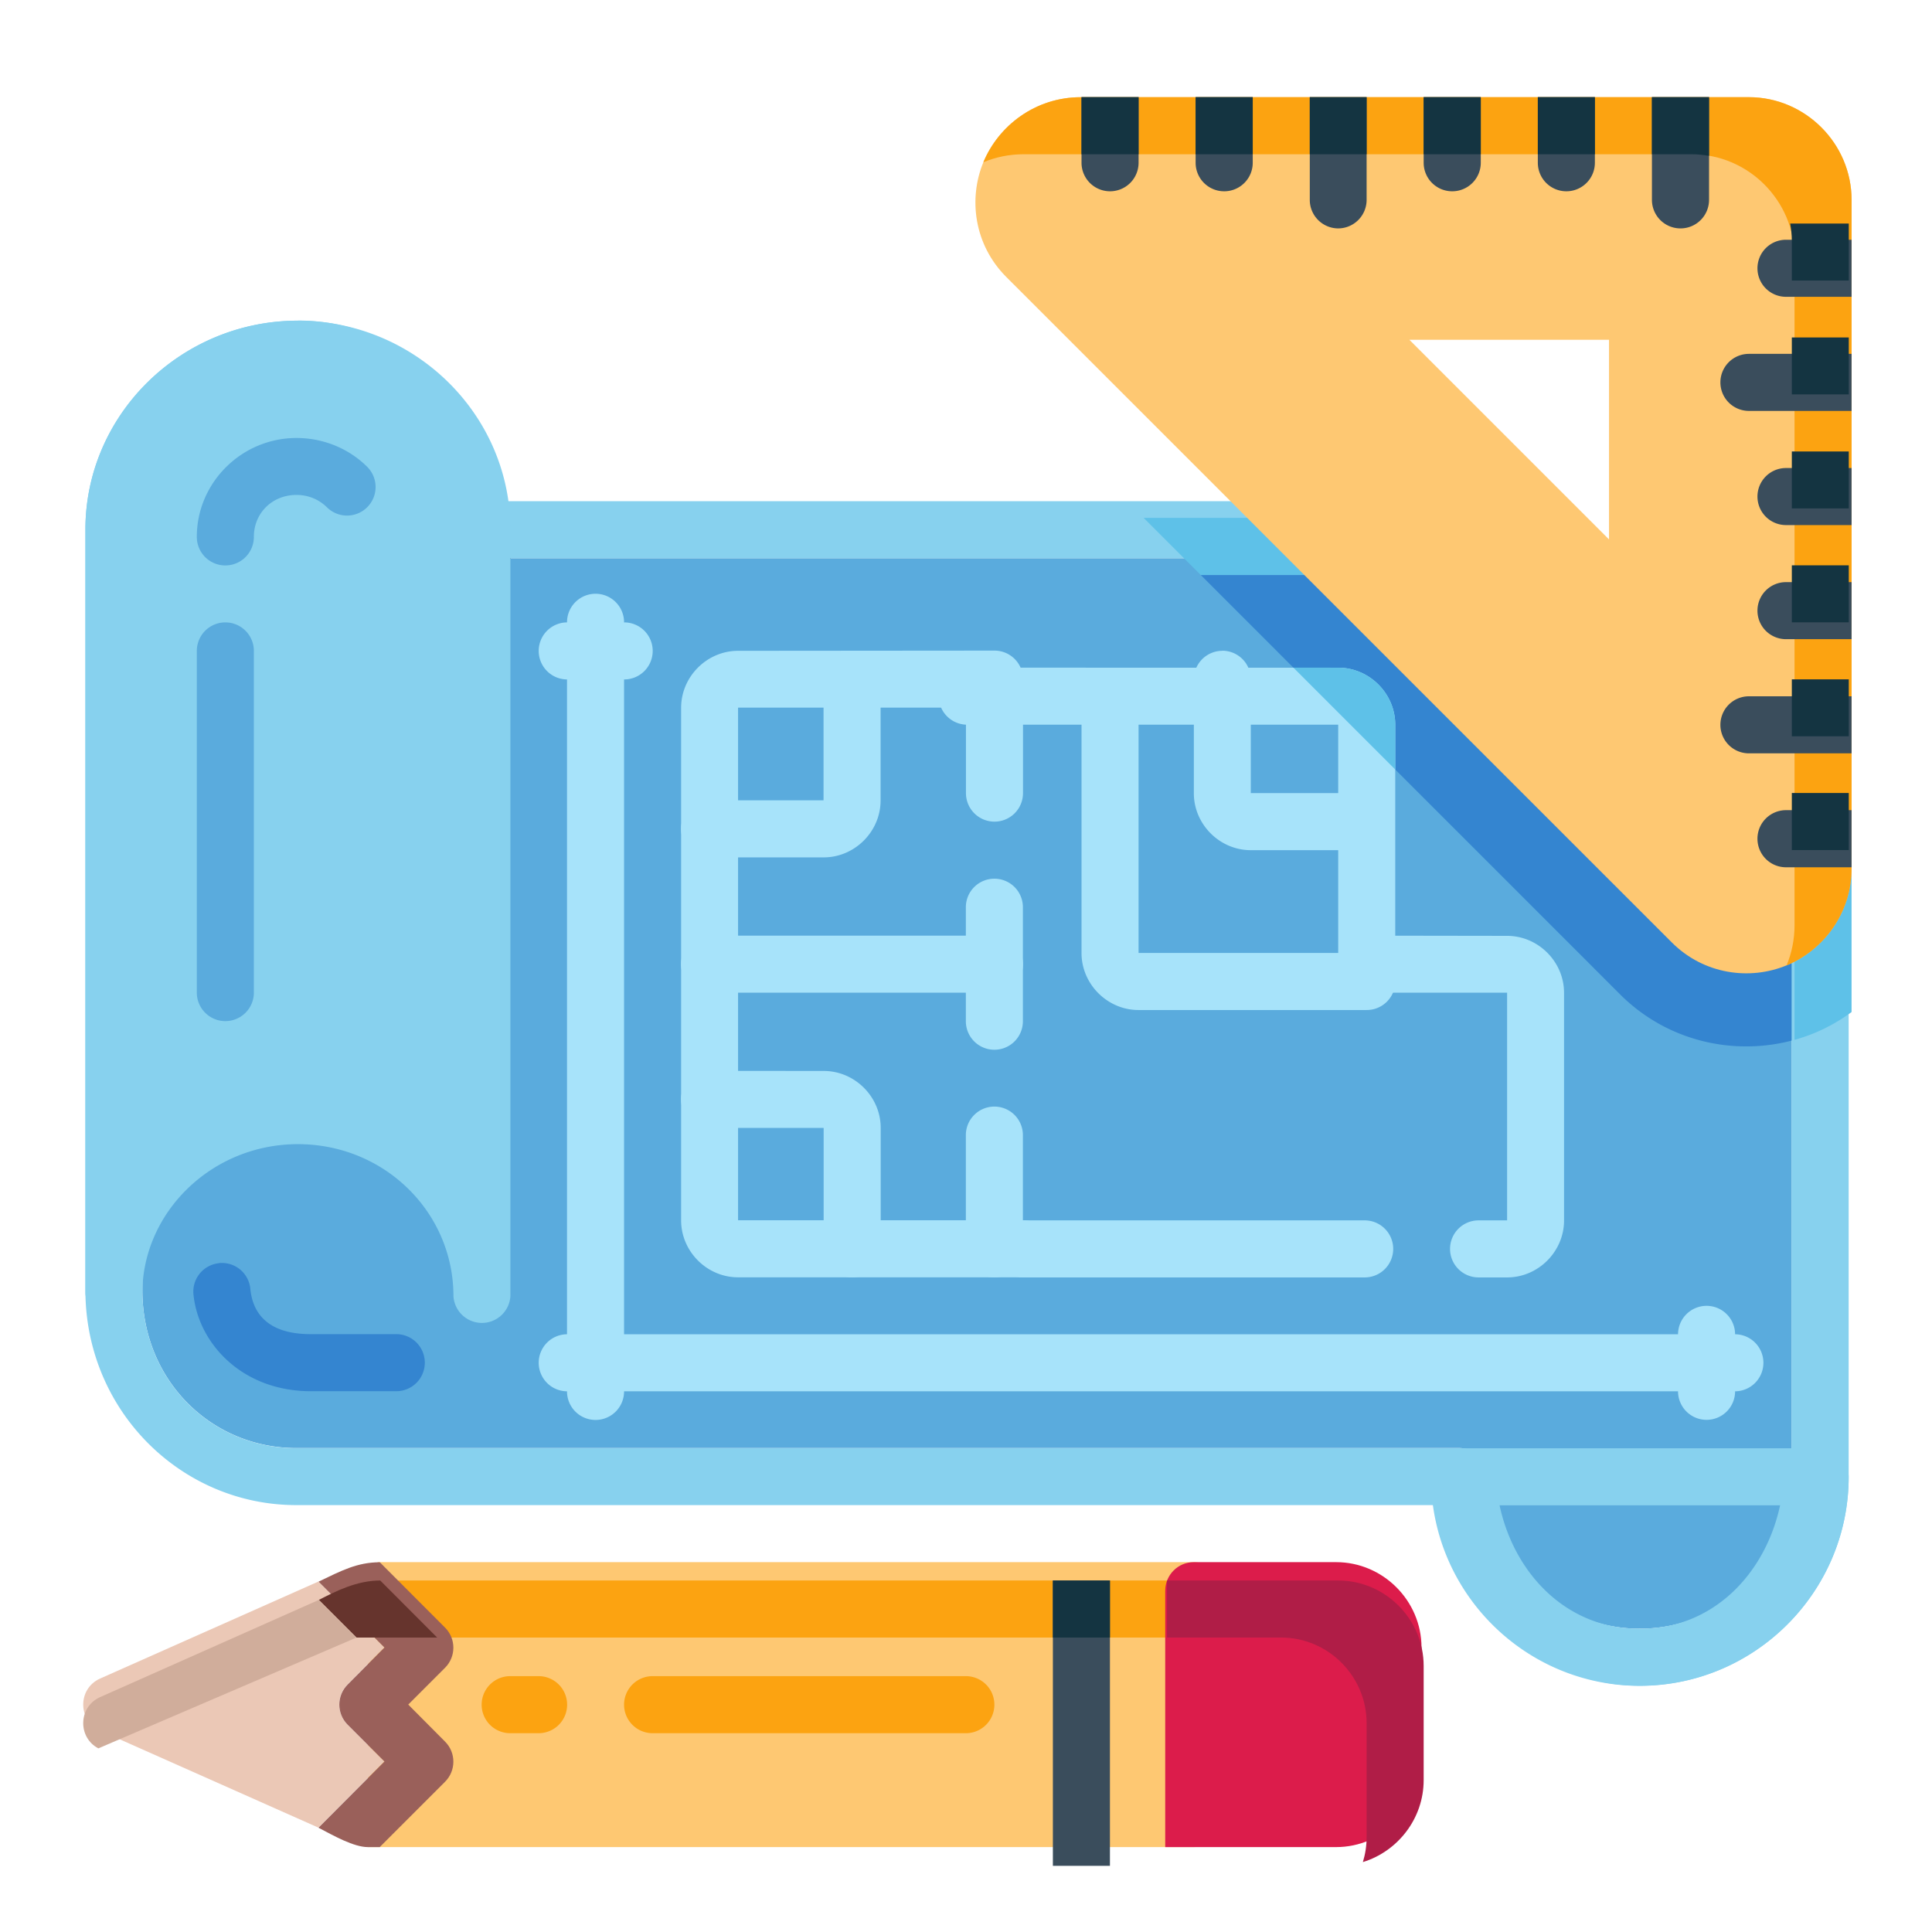 <?xml version="1.0" encoding="UTF-8" standalone="no"?>
<!-- Created with Inkscape (http://www.inkscape.org/) -->

<svg
   width="64pt"
   height="64pt"
   viewBox="0 0 22.578 22.578"
   version="1.1"
   id="svg831"
   inkscape:version="1.1.2 (b8e25be833, 2022-02-05)"
   sodipodi:docname="Export - Unblash - 64px.svg.2022_11_25_22_15_20.0.svg"
   inkscape:export-filename="E:\Icon Design\TR Icon Design Project\Carlos - Icon Design Project\November\Asli Siap\Flat\02 - Construction Building.png"
   inkscape:export-xdpi="576"
   inkscape:export-ydpi="576"
   xmlns:inkscape="http://www.inkscape.org/namespaces/inkscape"
   xmlns:sodipodi="http://sodipodi.sourceforge.net/DTD/sodipodi-0.dtd"
   xmlns="http://www.w3.org/2000/svg"
   xmlns:svg="http://www.w3.org/2000/svg"
   xmlns:rdf="http://www.w3.org/1999/02/22-rdf-syntax-ns#"
   xmlns:cc="http://creativecommons.org/ns#"
   xmlns:dc="http://purl.org/dc/elements/1.1/">
  <defs
     id="defs825">
    <pattern
       id="EMFhbasepattern"
       patternUnits="userSpaceOnUse"
       width="6"
       height="6"
       x="0"
       y="0" />
    <pattern
       id="EMFhbasepattern-9"
       patternUnits="userSpaceOnUse"
       width="6"
       height="6"
       x="0"
       y="0" />
    <pattern
       id="EMFhbasepattern-0"
       patternUnits="userSpaceOnUse"
       width="6"
       height="6"
       x="0"
       y="0" />
    <pattern
       id="EMFhbasepattern-7"
       patternUnits="userSpaceOnUse"
       width="6"
       height="6"
       x="0"
       y="0" />
    <pattern
       id="EMFhbasepattern-2"
       patternUnits="userSpaceOnUse"
       width="6"
       height="6"
       x="0"
       y="0" />
    <pattern
       id="EMFhbasepattern-98"
       patternUnits="userSpaceOnUse"
       width="6"
       height="6"
       x="0"
       y="0" />
    <pattern
       id="EMFhbasepattern-6"
       patternUnits="userSpaceOnUse"
       width="6"
       height="6"
       x="0"
       y="0" />
    <pattern
       id="EMFhbasepattern-01"
       patternUnits="userSpaceOnUse"
       width="6"
       height="6"
       x="0"
       y="0" />
    <pattern
       id="EMFhbasepattern-07"
       patternUnits="userSpaceOnUse"
       width="6"
       height="6"
       x="0"
       y="0" />
    <pattern
       id="EMFhbasepattern-8"
       patternUnits="userSpaceOnUse"
       width="6"
       height="6"
       x="0"
       y="0" />
    <pattern
       id="EMFhbasepattern-4"
       patternUnits="userSpaceOnUse"
       width="6"
       height="6"
       x="0"
       y="0" />
    <pattern
       id="EMFhbasepattern-40"
       patternUnits="userSpaceOnUse"
       width="6"
       height="6"
       x="0"
       y="0" />
    <pattern
       id="EMFhbasepattern-08"
       patternUnits="userSpaceOnUse"
       width="6"
       height="6"
       x="0"
       y="0" />
    <pattern
       id="EMFhbasepattern-04"
       patternUnits="userSpaceOnUse"
       width="6"
       height="6"
       x="0"
       y="0" />
    <pattern
       id="EMFhbasepattern-014"
       patternUnits="userSpaceOnUse"
       width="6"
       height="6"
       x="0"
       y="0" />
    <pattern
       id="EMFhbasepattern-27"
       patternUnits="userSpaceOnUse"
       width="6"
       height="6"
       x="0"
       y="0" />
    <pattern
       id="EMFhbasepattern-09"
       patternUnits="userSpaceOnUse"
       width="6"
       height="6"
       x="0"
       y="0" />
    <pattern
       id="EMFhbasepattern-5"
       patternUnits="userSpaceOnUse"
       width="6"
       height="6"
       x="0"
       y="0" />
    <pattern
       id="EMFhbasepattern-018"
       patternUnits="userSpaceOnUse"
       width="6"
       height="6"
       x="0"
       y="0" />
    <pattern
       id="EMFhbasepattern-3"
       patternUnits="userSpaceOnUse"
       width="6"
       height="6"
       x="0"
       y="0" />
  </defs>
  <sodipodi:namedview
     id="base"
     pagecolor="#ffffff"
     bordercolor="#666666"
     borderopacity="1.0"
     inkscape:pageopacity="0.0"
     inkscape:pageshadow="2"
     inkscape:zoom="5.3085938"
     inkscape:cx="42.666667"
     inkscape:cy="42.57248"
     inkscape:document-units="pt"
     inkscape:current-layer="layer1"
     showgrid="false"
     units="pt"
     inkscape:window-width="958"
     inkscape:window-height="1041"
     inkscape:window-x="-7"
     inkscape:window-y="0"
     inkscape:window-maximized="0"
     inkscape:pagecheckerboard="true"
     inkscape:showpageshadow="false"
     inkscape:object-paths="true"
     inkscape:snap-intersection-paths="true"
     inkscape:snap-smooth-nodes="true"
     inkscape:snap-midpoints="true"
     showguides="true"
     inkscape:snap-bbox="true"
     inkscape:bbox-nodes="true"
     inkscape:snap-nodes="false"
     inkscape:snap-global="true"
     inkscape:snap-others="false">
    <inkscape:grid
       type="xygrid"
       id="grid1378" />
    <sodipodi:guide
       position="0.97,21.608"
       orientation="78,0"
       id="guide1380"
       inkscape:locked="false" />
    <sodipodi:guide
       position="0.97,0.97"
       orientation="0,78"
       id="guide1382"
       inkscape:locked="false" />
    <sodipodi:guide
       position="21.608,0.97"
       orientation="-78,0"
       id="guide1384"
       inkscape:locked="false" />
    <sodipodi:guide
       position="21.608,21.608"
       orientation="0,-78"
       id="guide1386"
       inkscape:locked="false" />
  </sodipodi:namedview>
  <g
     inkscape:label="Icon"
     inkscape:groupmode="layer"
     id="layer1"
     transform="translate(0,-274.422)">
    <g
       id="g188373"
       style="display:inline;stroke-width:0.795"
       transform="matrix(1.258,0,0,1.258,0.637,-195.357)">
      <path
         style="color:#000000;fill:#fec872;stroke-width:0.795;stroke-linecap:round;stroke-linejoin:round;-inkscape-stroke:none"
         d="m 2.91,390.592 h 7.674 c 0.146,-5.2e-4 0.264,-0.119 0.264,-0.266 v -2.115 c 5.64e-4,-0.146 -0.117,-0.265 -0.264,-0.266 H 3.003 l -0.089,0.151 z"
         id="path149324"
         sodipodi:nodetypes="cccccccc" />
      <path
         id="path213614"
         style="color:#000000;fill:#fca311;fill-opacity:1;stroke-width:3.004;stroke-linecap:round;stroke-linejoin:round;-inkscape-stroke:none"
         d="M 40.002,407.73 H 11.375 l -0.314,0.477 -0.062,1.523 h 29.004 z"
         transform="matrix(0.265,0,0,0.265,0,280.067)"
         sodipodi:nodetypes="cccccc" />
      <path
         style="color:#000000;fill:#dc1c4b;stroke-width:0.795;stroke-linecap:round;stroke-linejoin:round;-inkscape-stroke:none"
         d="m 10.318,390.592 h 1.588 c 0.435,0 0.793,-0.36 0.793,-0.795 v -1.059 c 0,-0.435 -0.358,-0.793 -0.793,-0.793 h -1.322 c -0.147,-5.6e-4 -0.266,0.119 -0.266,0.266 z"
         id="path149340"
         sodipodi:nodetypes="cssssccc" />
      <path
         style="color:#000000;fill:#fca311;fill-opacity:1;stroke-width:0.795;stroke-linecap:round;stroke-linejoin:round;-inkscape-stroke:none"
         d="m 5.557,389.004 a 0.265,0.265 0 0 0 -0.266,0.264 0.265,0.265 0 0 0 0.266,0.266 h 2.91 a 0.265,0.265 0 0 0 0.264,-0.266 0.265,0.265 0 0 0 -0.264,-0.264 z"
         id="path149516" />
      <path
         style="color:#000000;fill:#fca311;fill-opacity:1;stroke-width:0.795;stroke-linecap:round;stroke-linejoin:round;-inkscape-stroke:none"
         d="m 4.232,389.004 a 0.265,0.265 0 0 0 -0.264,0.264 0.265,0.265 0 0 0 0.264,0.266 h 0.266 a 0.265,0.265 0 0 0 0.264,-0.266 0.265,0.265 0 0 0 -0.264,-0.264 z"
         id="path5110" />
      <path
         style="color:#000000;fill:#000000;stroke-width:0.795;stroke-linecap:round;stroke-linejoin:round;-inkscape-stroke:none"
         d="m 3.973,378.09 a 0.265,0.265 0 0 0 -0.266,0.264 l -0.006,7.012 a 0.265,0.265 0 0 0 0.264,0.266 0.265,0.265 0 0 0 0.266,-0.266 l 0.006,-7.012 a 0.265,0.265 0 0 0 -0.264,-0.264 z"
         id="path5116" />
      <path
         style="color:#000000;fill:#5aabdd;stroke-width:0.795;stroke-linecap:round;stroke-linejoin:round;-inkscape-stroke:none"
         d="m 2.262,376.941 c 0.804,0 1.445,0.632 1.445,1.412 a 0.265,0.265 0 0 0 0.266,0.266 h 9.207 l 1.449,1.531 a 0.265,0.265 0 0 0 0.279,0.066 l 1.23,-0.428 v 7.363 c 1.8e-5,0.783 -0.629,1.412 -1.412,1.412 -0.783,0 -1.412,-0.629 -1.412,-1.412 a 0.265,0.265 0 0 0 -0.264,-0.266 H 2.246 c -0.785,0 -1.43,-0.624 -1.43,-1.467 v -7.066 c 2.65e-6,-0.78 0.641,-1.412 1.445,-1.412 z"
         id="path149614" />
      <path
         id="path187440"
         style="color:#000000;fill:#3485d0;fill-opacity:1;stroke-width:3.004;stroke-linecap:round;stroke-linejoin:round;-inkscape-stroke:none"
         d="m 40.182,372.482 14.695,14.697 c 1.692,1.692 4.067,2.169 6.119,1.598 V 376.904 l -4.65,1.615 a 1,1 0 0 1 -1.055,-0.25 L 49.812,372.482 Z"
         transform="matrix(0.265,0,0,0.265,0,280.067)" />
      <path
         style="color:#000000;fill:#a7e3fa;stroke-width:0.795;stroke-linecap:round;stroke-linejoin:round;-inkscape-stroke:none"
         d="m 5.027,378.949 a 0.265,0.265 0 0 0 -0.266,0.266 v 7.143 a 0.265,0.265 0 0 0 0.266,0.266 0.265,0.265 0 0 0 0.264,-0.266 v -7.143 a 0.265,0.265 0 0 0 -0.264,-0.266 z"
         id="path5128" />
      <path
         style="color:#000000;fill:#a7e3fa;stroke-width:0.795;stroke-linecap:round;stroke-linejoin:round;-inkscape-stroke:none"
         d="m 4.762,385.828 a 0.265,0.265 0 0 0 -0.264,0.266 0.265,0.265 0 0 0 0.264,0.264 H 15.611 a 0.265,0.265 0 0 0 0.264,-0.264 0.265,0.265 0 0 0 -0.264,-0.266 z"
         id="path5130" />
      <path
         style="color:#000000;fill:#a7e3fa;stroke-width:0.795;stroke-linecap:round;stroke-linejoin:round;-inkscape-stroke:none"
         d="m 4.762,379.215 a 0.265,0.265 0 0 0 -0.264,0.264 0.265,0.265 0 0 0 0.264,0.266 h 0.529 a 0.265,0.265 0 0 0 0.266,-0.266 0.265,0.265 0 0 0 -0.266,-0.264 z"
         id="path5132" />
      <path
         style="color:#000000;fill:#a7e3fa;stroke-width:0.795;stroke-linecap:round;stroke-linejoin:round;-inkscape-stroke:none"
         d="m 15.346,385.564 a 0.265,0.265 0 0 0 -0.264,0.264 v 0.529 a 0.265,0.265 0 0 0 0.264,0.266 0.265,0.265 0 0 0 0.266,-0.266 v -0.529 a 0.265,0.265 0 0 0 -0.266,-0.264 z"
         id="path5134" />
      <path
         style="color:#000000;fill:#a7e3fa;stroke-width:0.795;stroke-linecap:round;stroke-linejoin:round;-inkscape-stroke:none"
         d="m 8.73,381.596 a 0.265,0.265 0 0 0 -0.264,0.264 v 1.059 a 0.265,0.265 0 0 0 0.264,0.266 0.265,0.265 0 0 0 0.266,-0.266 v -1.059 a 0.265,0.265 0 0 0 -0.266,-0.264 z"
         id="path149530" />
      <path
         style="color:#000000;fill:#a7e3fa;stroke-width:0.795;stroke-linecap:round;stroke-linejoin:round;-inkscape-stroke:none"
         d="m 6.35,379.479 c -0.289,0 -0.529,0.24 -0.529,0.529 v 4.762 c -7.3e-6,0.289 0.24,0.529 0.529,0.529 h 2.646 a 0.265,0.265 0 0 0 0.264,-0.264 0.265,0.265 0 0 0 -0.264,-0.266 H 6.35 v -4.762 h 2.117 v 0.793 a 0.265,0.265 0 0 0 0.264,0.266 0.265,0.265 0 0 0 0.266,-0.266 v -1.057 a 0.265,0.265 0 0 0 -0.266,-0.266 z"
         id="path5136" />
      <path
         id="path5138"
         style="color:#000000;fill:#a7e3fa;stroke-width:3.004;stroke-linecap:round;stroke-linejoin:round;-inkscape-stroke:none"
         d="M 32,375.73 A 1,1 0 0 0 30.996,376.734 1,1 0 0 0 32,377.73 h 4.002 v 8.002 c 0,1.093 0.907,2 2,2 h 7.994 A 1,1 0 0 0 47,386.729 v -8.998 c 0,-1.093 -0.907,-2 -2,-2 h -8.002 z m 6.002,2 H 45 v 8.002 h -6.998 z"
         transform="matrix(0.265,0,0,0.265,0,280.067)" />
      <path
         style="color:#000000;fill:#a7e3fa;stroke-width:0.795;stroke-linecap:round;stroke-linejoin:round;-inkscape-stroke:none"
         d="m 10.848,379.479 a 0.265,0.265 0 0 0 -0.264,0.266 v 1.057 c -8e-6,0.289 0.24,0.529 0.529,0.529 h 1.057 a 0.265,0.265 0 0 0 0.266,-0.264 0.265,0.265 0 0 0 -0.266,-0.266 h -1.057 v -1.057 a 0.265,0.265 0 0 0 -0.266,-0.266 z"
         id="path5140" />
      <path
         style="color:#000000;fill:#a7e3fa;stroke-width:0.795;stroke-linecap:round;stroke-linejoin:round;-inkscape-stroke:none"
         d="m 6.086,382.125 a 0.265,0.265 0 0 0 -0.266,0.264 0.265,0.265 0 0 0 0.266,0.266 h 2.645 a 0.265,0.265 0 0 0 0.266,-0.266 0.265,0.265 0 0 0 -0.266,-0.264 z"
         id="path5142" />
      <path
         style="color:#000000;fill:#a7e3fa;stroke-width:0.795;stroke-linecap:round;stroke-linejoin:round;-inkscape-stroke:none"
         d="m 8.996,384.77 a 0.265,0.265 0 0 0 -0.266,0.266 0.265,0.265 0 0 0 0.266,0.264 h 3.174 a 0.265,0.265 0 0 0 0.266,-0.264 0.265,0.265 0 0 0 -0.266,-0.266 z"
         id="path149542" />
      <path
         style="color:#000000;fill:#a7e3fa;stroke-width:0.795;stroke-linecap:round;stroke-linejoin:round;-inkscape-stroke:none"
         d="m 12.17,382.125 a 0.265,0.265 0 0 0 -0.264,0.264 0.265,0.265 0 0 0 0.264,0.266 h 1.324 v 2.115 h -0.266 a 0.265,0.265 0 0 0 -0.264,0.266 0.265,0.265 0 0 0 0.264,0.264 h 0.266 c 0.289,0 0.529,-0.24 0.529,-0.529 v -2.115 c -1e-6,-0.289 -0.24,-0.529 -0.529,-0.529 z"
         id="path5144" />
      <path
         style="color:#000000;fill:#3485d0;stroke-width:0.795;stroke-linecap:round;stroke-linejoin:round;-inkscape-stroke:none"
         d="m 1.527,385.168 a 0.265,0.265 0 0 0 -0.236,0.291 c 0.045,0.452 0.45,0.898 1.09,0.898 h 0.795 a 0.265,0.265 0 0 0 0.264,-0.264 0.265,0.265 0 0 0 -0.264,-0.266 H 2.381 c -0.419,0 -0.542,-0.213 -0.562,-0.422 a 0.265,0.265 0 0 0 -0.291,-0.238 z"
         id="path5146" />
      <path
         style="color:#000000;fill:#87d1ee;stroke-width:0.795;stroke-linecap:round;stroke-linejoin:round;-inkscape-stroke:none"
         d="m 2.262,376.412 c -1.085,0 -1.975,0.87 -1.975,1.941 v 7.066 c 4.5e-6,1.118 0.889,1.996 1.959,1.996 H 12.896 c 0.146,0.926 0.864,1.678 1.83,1.678 1.069,0 1.941,-0.872 1.941,-1.941 v -7.734 a 0.265,0.265 0 0 0 -0.264,-0.264 0.265,0.265 0 0 0 -0.266,0.264 v 7.734 c 1.8e-5,0.783 -0.629,1.412 -1.412,1.412 -0.783,0 -1.412,-0.629 -1.412,-1.412 a 0.265,0.265 0 0 0 -0.264,-0.266 H 2.246 c -0.785,0 -1.43,-0.624 -1.43,-1.467 v -7.066 c 3.4e-6,-0.78 0.641,-1.412 1.445,-1.412 0.804,0 1.445,0.632 1.445,1.412 a 0.265,0.265 0 0 0 0.266,0.266 h 9.32 a 0.265,0.265 0 0 0 0.264,-0.266 0.265,0.265 0 0 0 -0.264,-0.264 H 4.125 c -0.149,-0.928 -0.883,-1.678 -1.863,-1.678 z"
         id="path287628" />
      <path
         id="path185126"
         style="fill:#5ec1e8;fill-opacity:1;stroke-width:3.004;stroke-linecap:round;stroke-linejoin:round"
         d="m 38.18,370.48 2.002,2.002 h 10.059 a 1,1 0 0 0 0.998,-1.004 1,1 0 0 0 -0.998,-0.998 z M 62,374.504 a 1,1 0 0 0 -1.004,0.998 v 13.275 c 0.239,-0.066 0.473,-0.146 0.701,-0.24 0.459,-0.19 0.896,-0.438 1.299,-0.734 V 375.502 A 1,1 0 0 0 62,374.504 Z"
         transform="matrix(0.265,0,0,0.265,0,280.067)" />
      <path
         id="path149408"
         style="color:#000000;fill:#fec872;stroke-width:3.004;stroke-linecap:round;stroke-linejoin:round;-inkscape-stroke:none"
         d="m 35.979,355.732 c -1.603,-4e-5 -2.89,1.007 -3.418,2.281 -0.528,1.274 -0.329,2.89 0.805,4.023 l 23.328,23.326 c 1.134,1.134 2.749,1.333 4.023,0.805 1.274,-0.528 2.279,-1.807 2.279,-3.41 v -23.424 c 7e-6,-1.978 -1.624,-3.602 -3.602,-3.602 z m 11.516,8.504 h 6.998 v 6.998 z"
         transform="matrix(0.265,0,0,0.265,0,280.067)" />
      <path
         id="path203347"
         style="color:#000000;fill:#fca311;fill-opacity:1;stroke-width:3.004;stroke-linecap:round;stroke-linejoin:round;-inkscape-stroke:none"
         d="m 35.979,355.732 c -1.603,-4e-5 -2.89,1.007 -3.418,2.281 0.431,-0.18 0.908,-0.281 1.418,-0.281 h 23.416 c 1.978,0 3.602,1.624 3.602,3.602 v 23.424 c -4e-6,0.507 -0.101,0.981 -0.279,1.41 1.274,-0.528 2.279,-1.807 2.279,-3.41 v -23.424 c 7e-6,-1.978 -1.624,-3.602 -3.602,-3.602 z"
         transform="matrix(0.265,0,0,0.265,0,280.067)"
         sodipodi:nodetypes="cccscccccsc" />
      <path
         id="path5154"
         style="color:#000000;fill:#3a4d5c;stroke-width:3.004;stroke-linecap:round;stroke-linejoin:round;-inkscape-stroke:none"
         d="m 36.002,355.732 v 2.303 a 1,1 0 0 0 0.996,0.996 1,1 0 0 0 1.004,-0.996 v -2.303 z m 4,0 v 2.303 a 1,1 0 0 0 0.996,0.996 1,1 0 0 0 1.006,-0.996 v -2.303 z m 4.002,0 v 3.602 A 1,1 0 0 0 45,360.332 a 1,1 0 0 0 0.996,-0.998 v -3.602 z m 3.992,0 v 2.303 a 1,1 0 0 0 1.006,0.996 1,1 0 0 0 0.996,-0.996 v -2.303 z m 4.002,0 v 2.303 a 1,1 0 0 0 1.004,0.996 1,1 0 0 0 0.996,-0.996 v -2.303 z m 4,0 v 3.602 a 1,1 0 0 0 1.006,0.998 A 1,1 0 0 0 58,359.334 v -3.602 z"
         transform="matrix(0.265,0,0,0.265,0,280.067)" />
      <path
         id="path5162"
         style="color:#000000;fill:#3a4d5c;stroke-width:3.004;stroke-linecap:round;stroke-linejoin:round;-inkscape-stroke:none"
         d="m 60.701,360.73 a 1,1 0 0 0 -1.004,1.004 1,1 0 0 0 1.004,0.996 h 2.295 v -2 z m -1.307,4 a 1,1 0 0 0 -0.996,0.996 1,1 0 0 0 0.996,1.004 h 3.602 v -2 z m 1.307,4.002 a 1,1 0 0 0 -1.004,0.996 1,1 0 0 0 1.004,1.004 h 2.295 v -2 z m 0,4 a 1,1 0 0 0 -1.004,0.996 1,1 0 0 0 1.004,1.004 h 2.295 v -2 z m -1.307,4.002 a 1,1 0 0 0 -0.996,0.996 1,1 0 0 0 0.996,1.004 h 3.602 v -2 z m 1.307,3.992 a 1,1 0 0 0 -1.004,1.004 1,1 0 0 0 1.004,0.998 h 2.295 v -2.002 z"
         transform="matrix(0.265,0,0,0.265,0,280.067)" />
      <path
         style="color:#000000;fill:#a7e3fa;stroke-width:0.795;stroke-linecap:round;stroke-linejoin:round;-inkscape-stroke:none"
         d="m 8.73,383.713 a 0.265,0.265 0 0 0 -0.264,0.264 v 1.059 a 0.265,0.265 0 0 0 0.264,0.264 0.265,0.265 0 0 0 0.266,-0.264 v -1.059 a 0.265,0.265 0 0 0 -0.266,-0.264 z"
         id="path5181" />
      <path
         style="color:#000000;fill:#a7e3fa;stroke-width:0.795;stroke-linecap:round;stroke-linejoin:round;-inkscape-stroke:none"
         d="m 6.086,383.381 a 0.265,0.265 0 0 0 -0.266,0.266 0.265,0.265 0 0 0 0.266,0.264 h 1.059 v 1.125 a 0.265,0.265 0 0 0 0.264,0.264 0.265,0.265 0 0 0 0.266,-0.264 v -1.125 c 7.9e-6,-0.289 -0.24,-0.529 -0.529,-0.529 z"
         id="path5183" />
      <path
         style="color:#000000;fill:#a7e3fa;stroke-width:0.795;stroke-linecap:round;stroke-linejoin:round;-inkscape-stroke:none"
         d="m 7.408,379.479 a 0.265,0.265 0 0 0 -0.264,0.266 v 1.123 H 6.086 a 0.265,0.265 0 0 0 -0.266,0.266 0.265,0.265 0 0 0 0.266,0.264 h 1.059 c 0.289,0 0.529,-0.24 0.529,-0.529 v -1.123 a 0.265,0.265 0 0 0 -0.266,-0.266 z"
         id="path5185" />
      <path
         id="path5187"
         style="color:#000000;fill:#3a4d5c;fill-opacity:1;stroke-width:3.004;stroke-linecap:round;stroke-linejoin:round;-inkscape-stroke:none"
         d="m 34.998,407.73 v 10.002 h 2 v -10.002 z"
         transform="matrix(0.265,0,0,0.265,0,280.067)" />
      <path
         style="color:#000000;fill:#87d1ee;stroke-width:0.795;stroke-linecap:round;stroke-linejoin:round;-inkscape-stroke:none"
         d="m 2.262,376.412 c -1.085,0 -1.975,0.87 -1.975,1.941 v 7.094 a 0.265,0.265 0 0 0 0.529,0 c 9.2e-7,-0.748 0.641,-1.385 1.445,-1.385 0.804,0 1.445,0.632 1.445,1.412 a 0.265,0.265 0 0 0 0.529,0 v -7.121 c 1.2e-6,-1.072 -0.89,-1.941 -1.975,-1.941 z"
         id="path149484" />
      <path
         id="path291412"
         style="color:#000000;fill:#87d1ee;stroke-width:0.795;stroke-linecap:round;stroke-linejoin:round;-inkscape-stroke:none"
         d="m 13.051,386.887 a 0.265,0.265 0 0 0 -0.264,0.266 c -1e-6,1.069 0.87,1.941 1.939,1.941 1.069,0 1.941,-0.873 1.941,-1.941 a 0.265,0.265 0 0 0 -0.264,-0.266 z m 0.373,0.53 h 2.606 c -0.137,0.637 -0.623,1.148 -1.303,1.148 -0.68,0 -1.166,-0.511 -1.303,-1.148 z" />
      <path
         id="path151701"
         style="color:#000000;fill:#ebc8b6;stroke-width:0.795;stroke-linecap:round;stroke-linejoin:round;-inkscape-stroke:none"
         d="m 2.452,388.125 -2.03,0.902 c -0.207,0.094 -0.207,0.388 0,0.482 l 2.029,0.902 0.613,-0.615 -0.342,-0.342 c -0.103,-0.103 -0.103,-0.27 0,-0.373 l 0.342,-0.344 z"
         sodipodi:nodetypes="ccccccccc" />
      <path
         id="path151961"
         style="color:#000000;fill:#9a605a;fill-opacity:1;stroke-width:0.795;stroke-linecap:round;stroke-linejoin:round;-inkscape-stroke:none"
         d="m 2.452,388.125 0.613,0.613 -0.342,0.344 c -0.103,0.103 -0.103,0.27 0,0.373 l 0.342,0.342 -0.613,0.615 c 0.144,0.076 0.329,0.18 0.459,0.18 h 0.11 l 0.607,-0.607 c 0.103,-0.103 0.103,-0.27 0,-0.373 l -0.342,-0.344 0.342,-0.342 c 0.103,-0.103 0.103,-0.27 0,-0.373 l -0.606,-0.607 c -0.211,0 -0.358,0.079 -0.569,0.18 z"
         sodipodi:nodetypes="ccccccccccccccc" />
      <path
         style="color:#000000;fill:#5aabdd;fill-opacity:1;stroke-width:0.795;stroke-linecap:round;stroke-linejoin:round;-inkscape-stroke:none"
         d="m 1.588,379.215 a 0.265,0.265 0 0 0 -0.266,0.264 v 3.176 a 0.265,0.265 0 0 0 0.266,0.264 0.265,0.265 0 0 0 0.264,-0.264 v -3.176 a 0.265,0.265 0 0 0 -0.264,-0.264 z"
         id="path149548" />
      <path
         style="color:#000000;fill:#5aabdd;fill-opacity:1;stroke-width:0.795;stroke-linecap:round;stroke-linejoin:round;-inkscape-stroke:none"
         d="m 2.248,377.502 c -0.509,0 -0.926,0.414 -0.926,0.918 a 0.265,0.265 0 0 0 0.266,0.266 0.265,0.265 0 0 0 0.264,-0.266 c 0,-0.218 0.168,-0.389 0.396,-0.389 0.114,0 0.212,0.045 0.283,0.115 a 0.265,0.265 0 0 0 0.375,-0.002 0.265,0.265 0 0 0 -0.002,-0.375 C 2.737,377.603 2.502,377.502 2.248,377.502 Z"
         id="path5148" />
      <path
         id="path201858"
         style="color:#000000;fill:#5ec1e8;fill-opacity:1;stroke-width:3.004;stroke-linecap:round;stroke-linejoin:round;-inkscape-stroke:none"
         d="M 43.43,375.73 47,379.301 v -1.57 c 0,-1.093 -0.907,-2 -2,-2 z"
         transform="matrix(0.265,0,0,0.265,0,280.067)" />
      <path
         id="path203352"
         style="color:#000000;fill:#143441;fill-opacity:1;stroke-width:3.004;stroke-linecap:round;stroke-linejoin:round;-inkscape-stroke:none"
         d="m 36.002,355.732 v 2 h 2 v -2 z m 4,0 v 2 h 2.002 v -2 z m 4.002,0 v 2 h 1.992 v -2 z m 3.992,0 v 2 h 2.002 v -2 z m 4.002,0 v 2 h 2 v -2 z m 4,0 v 2 h 1.396 c 0.206,0 0.408,0.023 0.605,0.057 v -2.057 z"
         transform="matrix(0.265,0,0,0.265,0,280.067)" />
      <path
         id="path210363"
         style="color:#000000;fill:#143441;fill-opacity:1;stroke-width:0.795;stroke-linecap:round;stroke-linejoin:round;-inkscape-stroke:none"
         d="m 16.124,375.51 c 0.009,0.052 0.015,0.105 0.015,0.16 v 0.369 h 0.529 v -0.529 z m 0.015,1.058 v 0.529 h 0.529 v -0.529 z m 0,1.059 v 0.529 h 0.529 v -0.529 z m 0,1.058 v 0.529 h 0.529 v -0.529 z m 0,1.059 v 0.529 h 0.529 v -0.529 z m 0,1.056 v 0.53 h 0.529 v -0.53 z" />
      <path
         id="path211969"
         style="color:#000000;fill:#b01d47;fill-opacity:1;stroke-width:3.004;stroke-linecap:round;stroke-linejoin:round;-inkscape-stroke:none"
         d="M 38.998,409.73 H 43 c 1.645,0 2.996,1.351 2.996,2.996 v 4.002 c 0,0.303 -0.046,0.596 -0.131,0.873 1.228,-0.377 2.131,-1.529 2.131,-2.873 v -4.002 c 0,-1.645 -1.351,-2.996 -2.996,-2.996 h -6.002 z"
         transform="matrix(0.265,0,0,0.265,0,280.067)"
         sodipodi:nodetypes="cssscssscc" />
      <path
         id="path214947"
         style="color:#000000;fill:#143441;fill-opacity:1;stroke-width:3.004;stroke-linecap:round;stroke-linejoin:round;-inkscape-stroke:none"
         d="m 34.998,407.73 v 2 h 2 v -2 z"
         transform="matrix(0.265,0,0,0.265,0,280.067)" />
      <path
         id="path223298"
         style="color:#000000;fill:#66342d;fill-opacity:1;stroke-width:3.004;stroke-linecap:round;stroke-linejoin:round;-inkscape-stroke:none"
         d="m 9.266,408.41 1.32,1.32 h 2.828 l -1.996,-2 c -0.825,0 -1.571,0.382 -2.152,0.68 z"
         transform="matrix(0.265,0,0,0.265,0,280.067)"
         sodipodi:nodetypes="ccccc" />
      <path
         id="path225333"
         style="color:#000000;fill:#d0ad9b;fill-opacity:1;stroke-width:3.004;stroke-linecap:round;stroke-linejoin:round;-inkscape-stroke:none"
         d="m 9.266,408.41 -7.672,3.41 c -0.764,0.346 -0.783,1.413 -0.057,1.795 l 9.049,-3.885 z"
         transform="matrix(0.265,0,0,0.265,0,280.067)" />
    </g>
  </g>
</svg>
